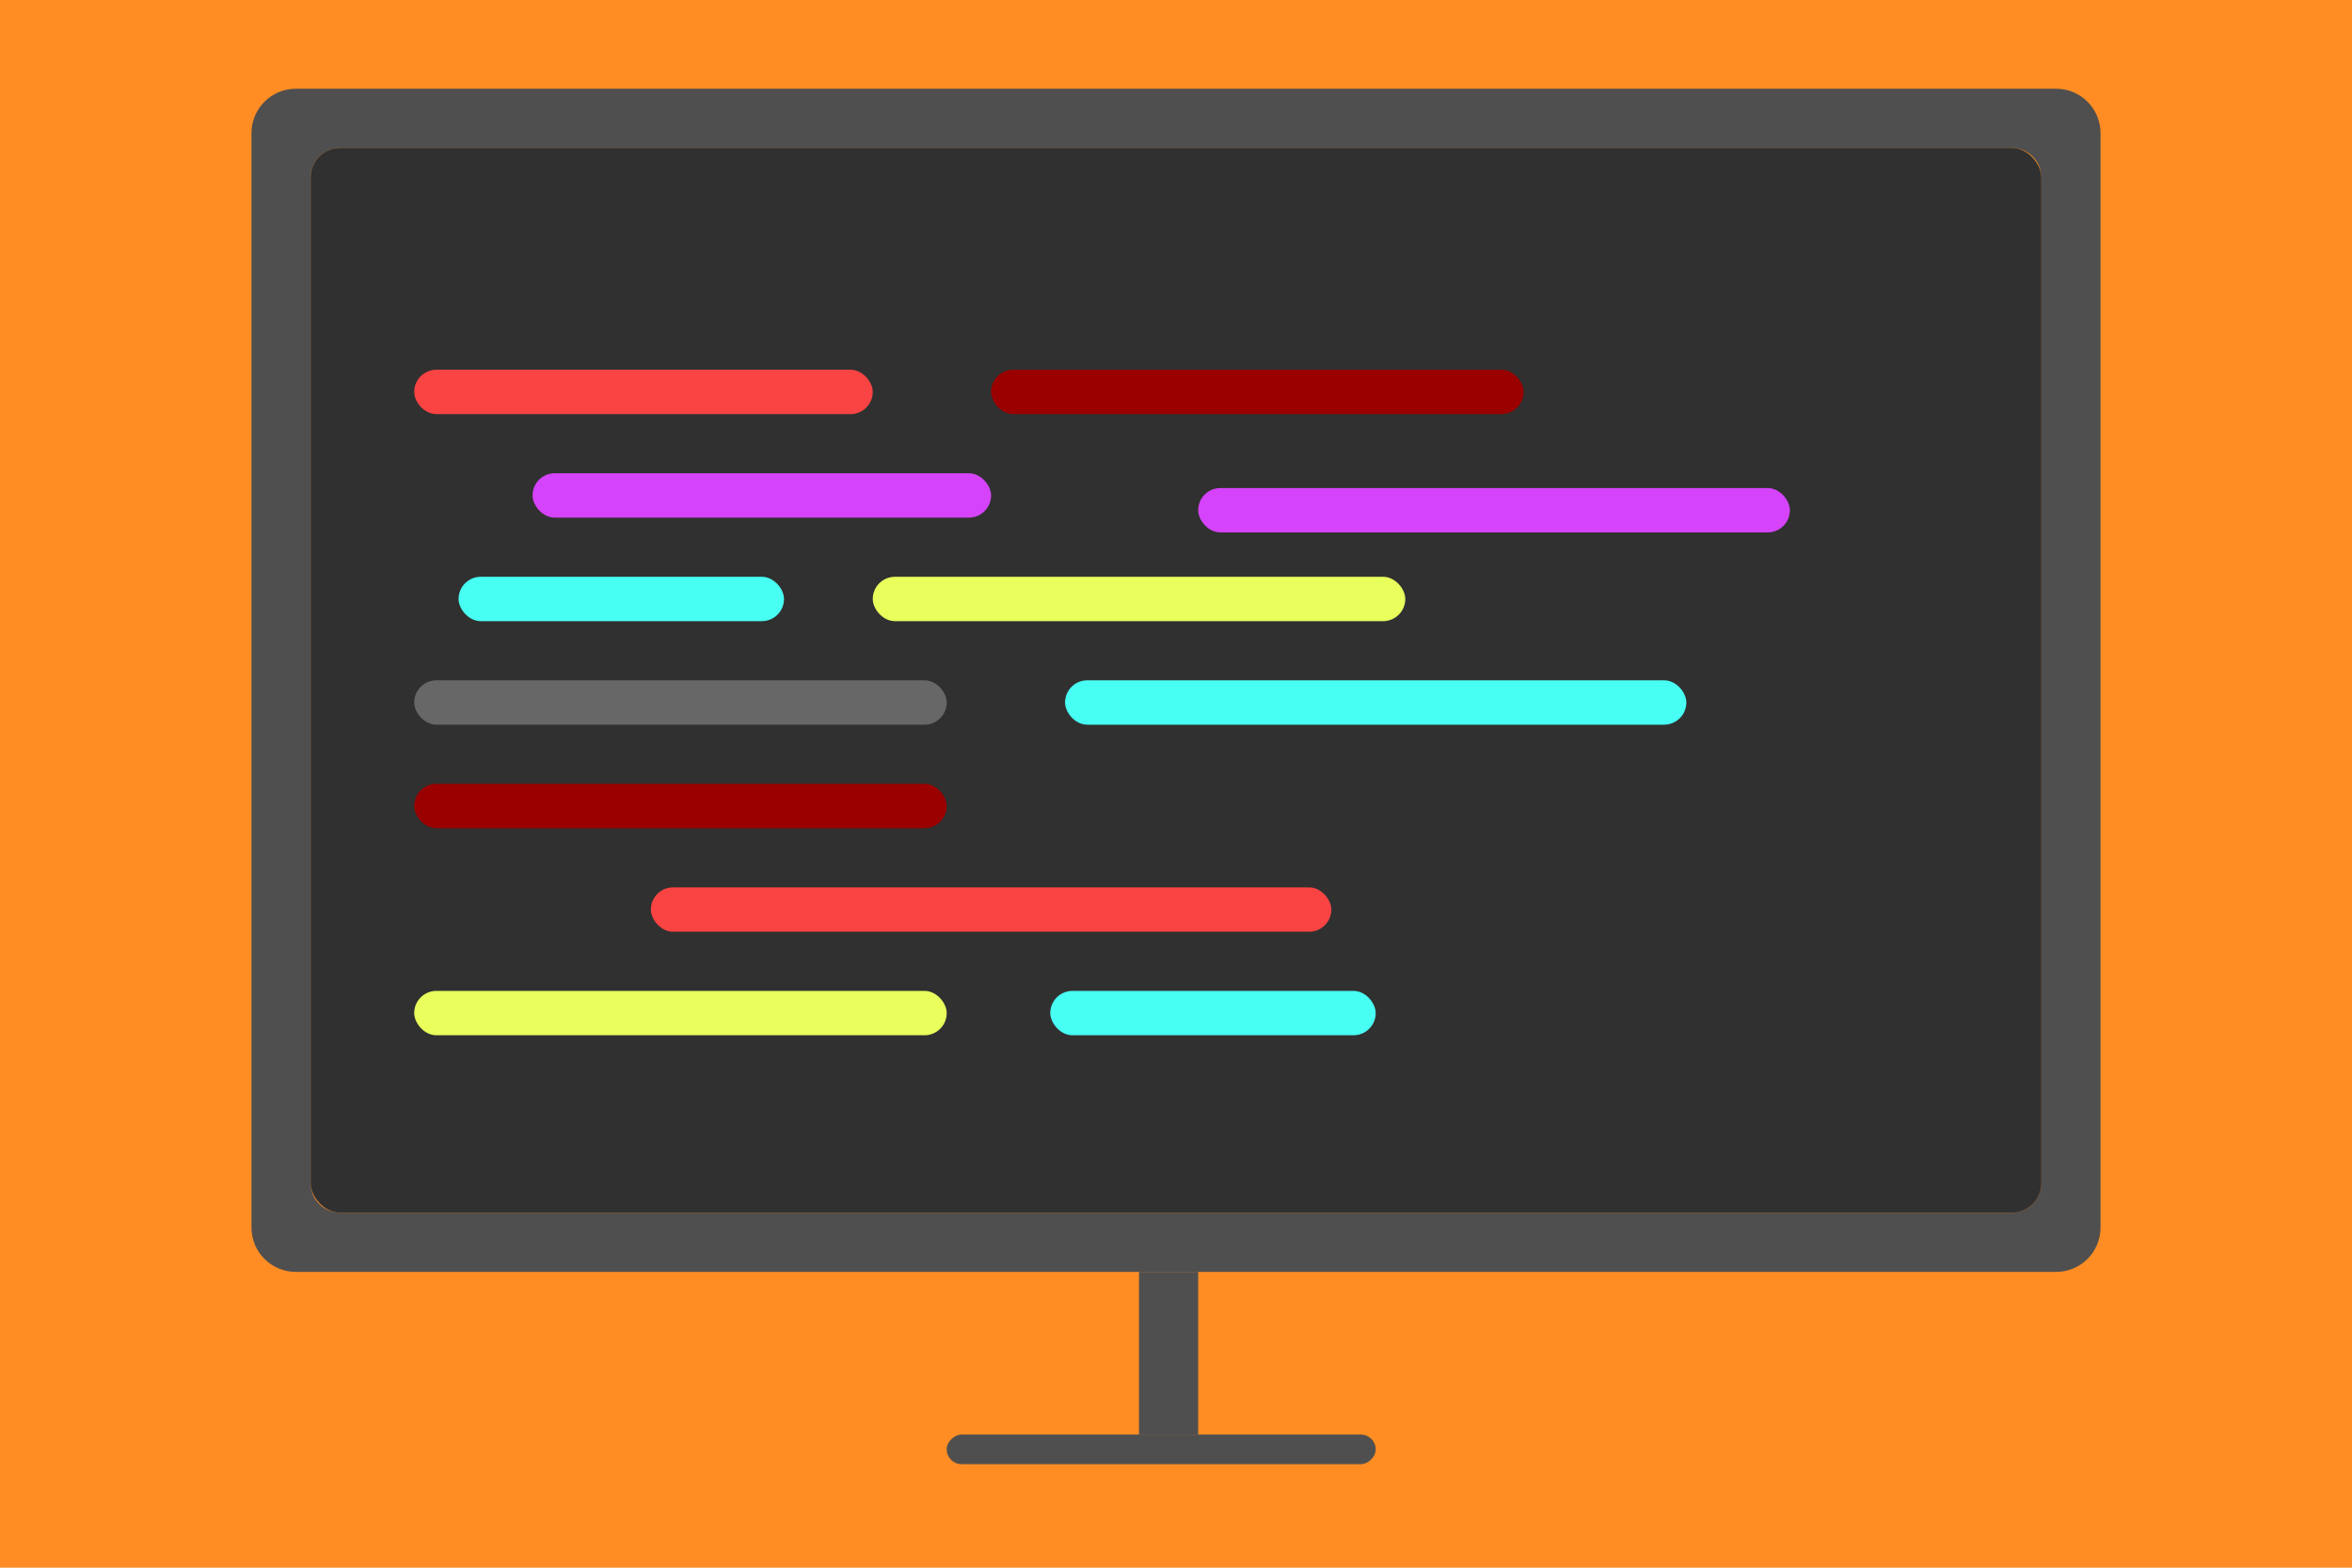 <svg width="159" height="106" viewBox="0 0 159 106" fill="none" xmlns="http://www.w3.org/2000/svg">
<rect width="159" height="106" fill="#FF8D23"/>
<path fill-rule="evenodd" clip-rule="evenodd" d="M20 6C18.343 6 17 7.343 17 9V83C17 84.657 18.343 86 20 86H139C140.657 86 142 84.657 142 83V9C142 7.343 140.657 6 139 6H20ZM23 10C21.895 10 21 10.895 21 12V80C21 81.105 21.895 82 23 82H136C137.105 82 138 81.105 138 80V12C138 10.895 137.105 10 136 10H23Z" fill="#4F4F4F"/>
<rect x="21" y="10" width="117" height="72" rx="2" fill="#303030"/>
<rect x="77" y="86" width="4" height="11" fill="#4F4F4F"/>
<rect x="64" y="99" width="2" height="29" rx="1" transform="rotate(-90 64 99)" fill="#4F4F4F"/>
<rect x="28" y="25" width="31" height="3" rx="1.5" fill="#FA4343"/>
<rect x="44" y="60" width="46" height="3" rx="1.5" fill="#FA4343"/>
<rect x="28" y="46" width="36" height="3" rx="1.5" fill="#676767"/>
<rect x="59" y="39" width="36" height="3" rx="1.5" fill="#E8FF5C"/>
<rect x="28" y="67" width="36" height="3" rx="1.5" fill="#E8FF5C"/>
<rect x="67" y="25" width="36" height="3" rx="1.5" fill="#9A0000"/>
<rect x="28" y="53" width="36" height="3" rx="1.5" fill="#9A0000"/>
<rect x="31" y="39" width="22" height="3" rx="1.5" fill="#48FFF4"/>
<rect x="71" y="67" width="22" height="3" rx="1.5" fill="#48FFF4"/>
<rect x="72" y="46" width="42" height="3" rx="1.5" fill="#48FFF4"/>
<rect x="36" y="32" width="31" height="3" rx="1.5" fill="#D543FA"/>
<rect x="81" y="33" width="40" height="3" rx="1.5" fill="#D543FA"/>
</svg>
